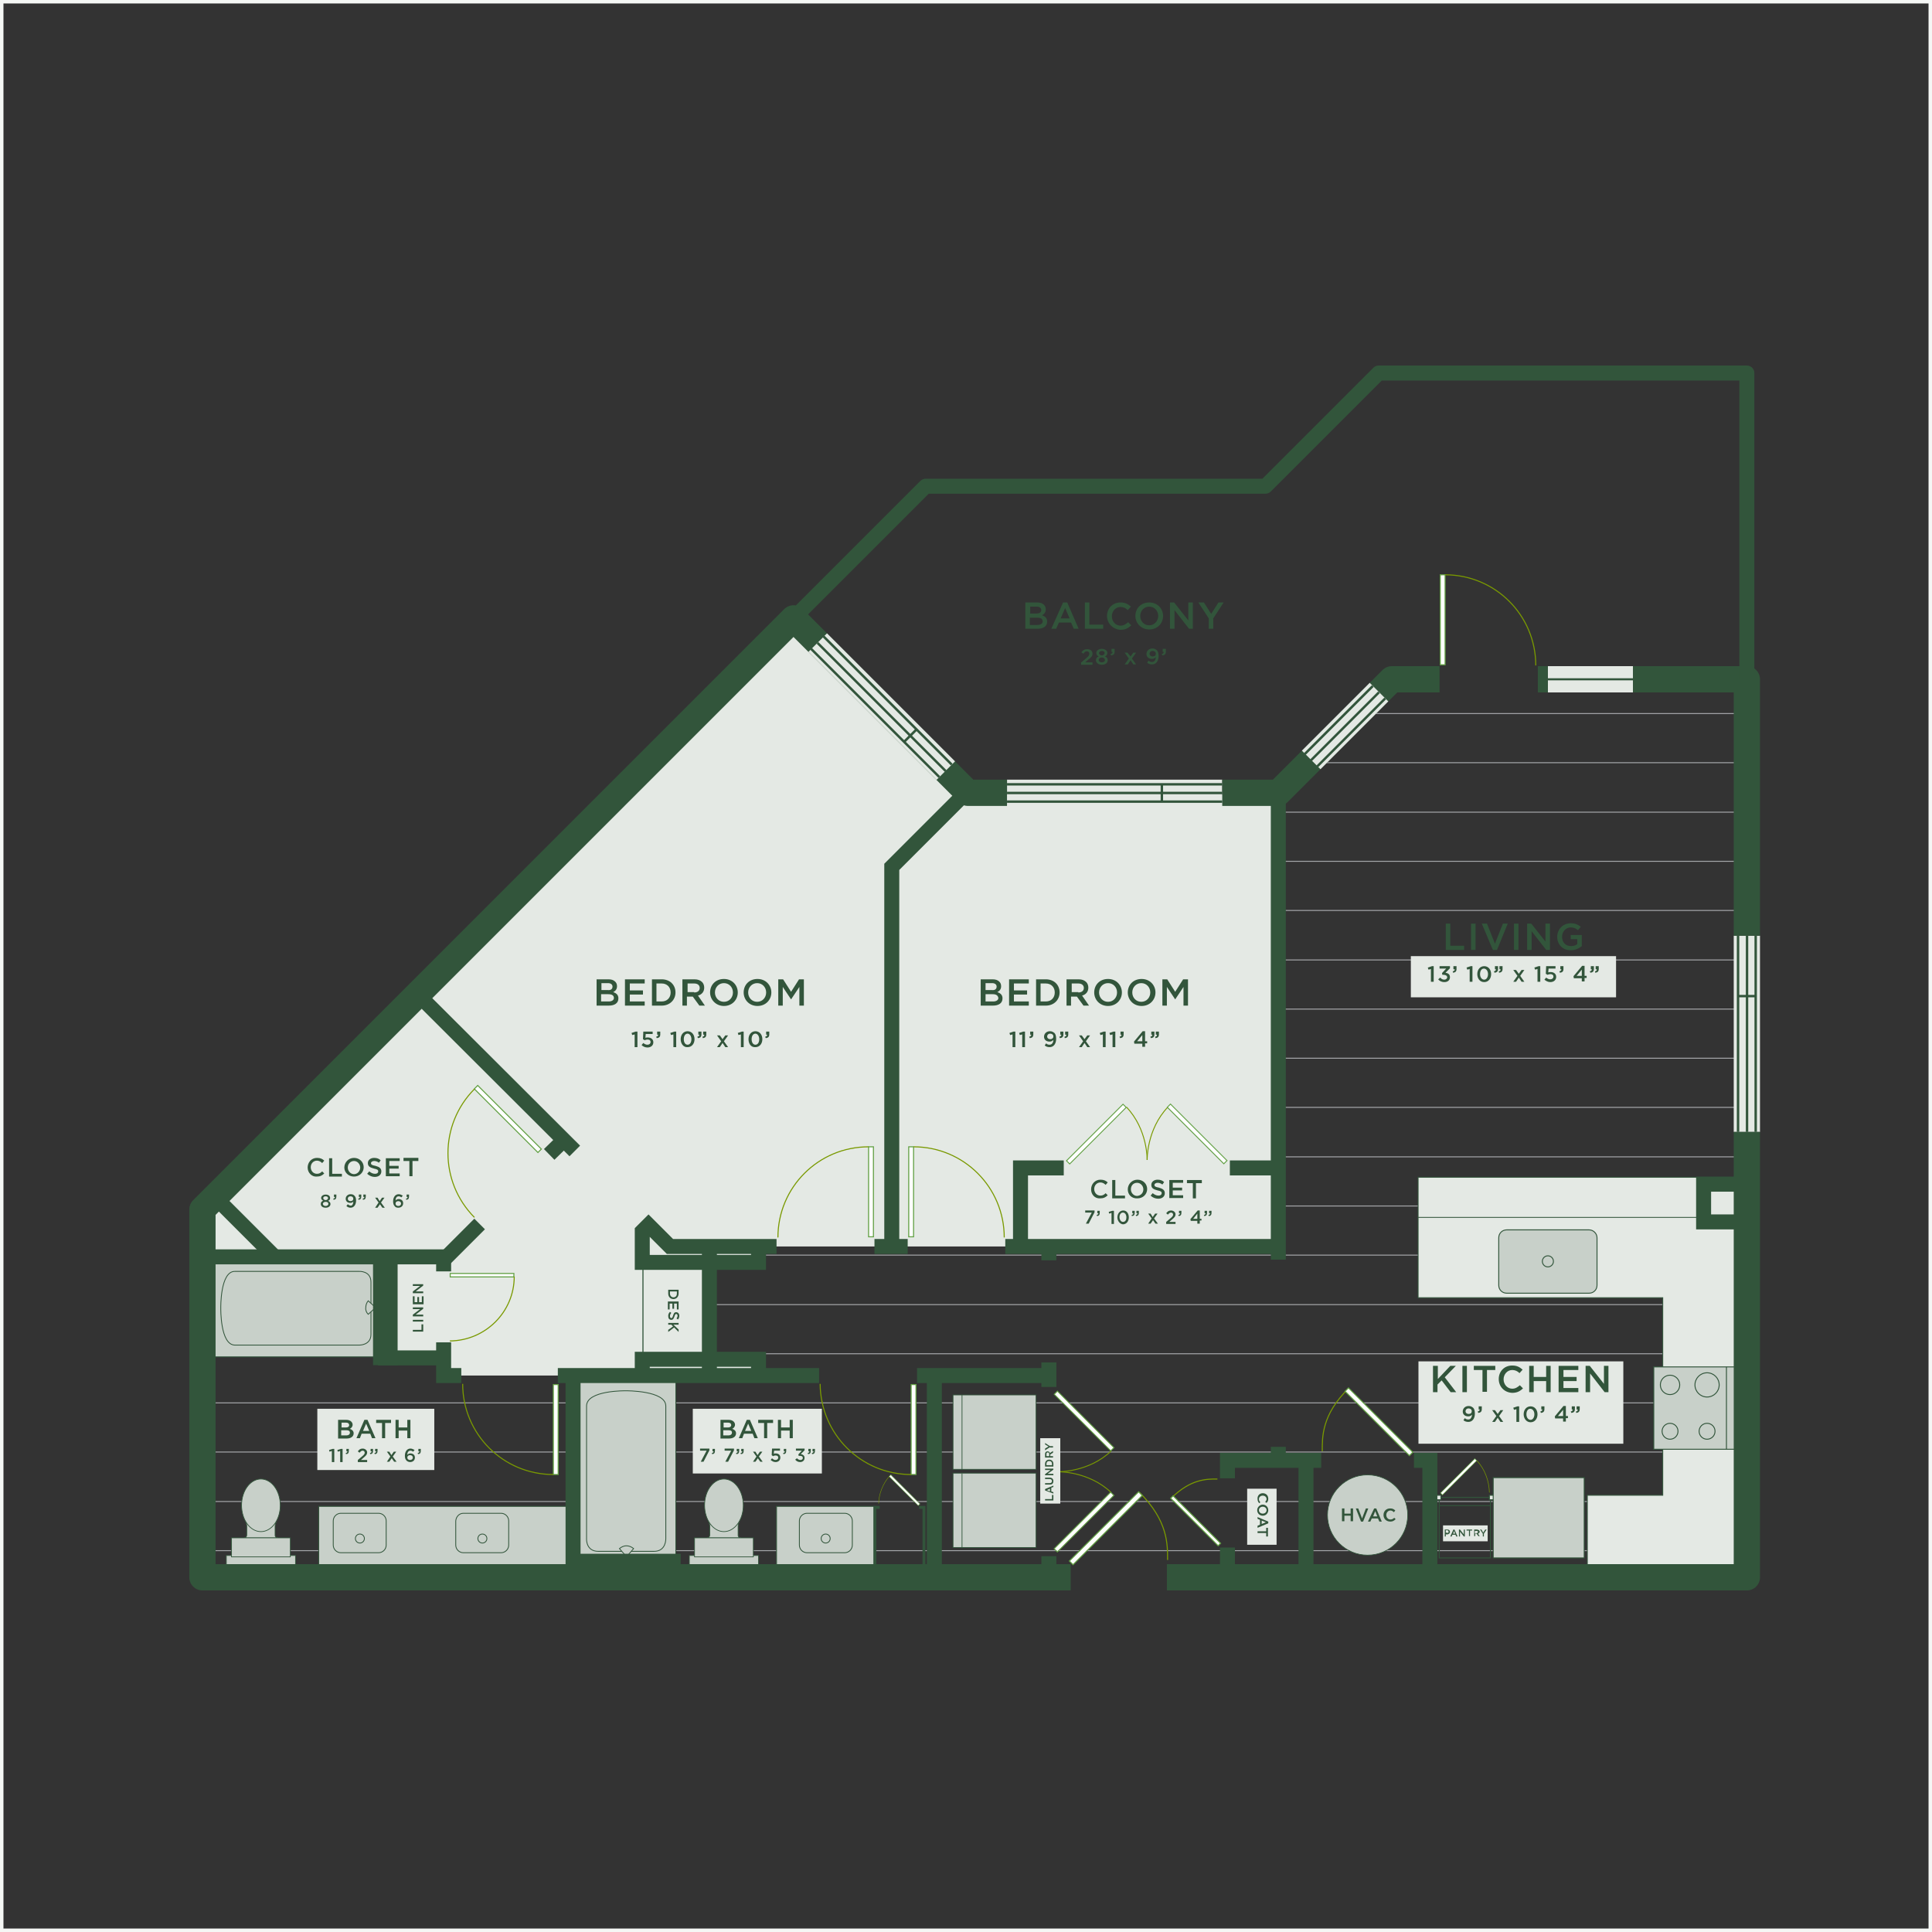 <?xml version="1.0" encoding="utf-8"?>
<!-- Generator: Adobe Illustrator 21.1.0, SVG Export Plug-In . SVG Version: 6.00 Build 0)  -->
<svg version="1.1" id="Layer_1" xmlns="http://www.w3.org/2000/svg" xmlns:xlink="http://www.w3.org/1999/xlink" x="0px" y="0px"
	 viewBox="0 0 558.3 558.3" style="enable-background:new 0 0 558.3 558.3;" xml:space="preserve">
<rect x="0" y="0" width="558.3" height="558.3" fill="#333333" stroke="none"/>
<style type="text/css">
	.fp-brushy-st0{fill:none;stroke:#A6A8AB;stroke-width:0.27;stroke-miterlimit:10;}
	.fp-brushy-st1{fill:#E4E9E4;}
	.fp-brushy-st2{fill:#E4E9E4;stroke:#32553B;stroke-width:0.27;stroke-miterlimit:10;}
	.fp-brushy-st3{fill:none;stroke:#32553B;stroke-width:0.27;stroke-miterlimit:10;}
	.fp-brushy-st4{fill:none;stroke:#799900;stroke-width:0.16;stroke-miterlimit:10;}
	.fp-brushy-st5{fill:#FFFFFF;stroke:#62A044;stroke-width:0.16;stroke-miterlimit:10;}
	.fp-brushy-st6{enable-background:new    ;}
	.fp-brushy-st7{fill:#32553B;}
	.fp-brushy-st8{fill:none;stroke:#E4E9E4;stroke-width:7.59;stroke-linejoin:round;}
	.fp-brushy-st9{fill:#C8D0C9;stroke:#32553B;stroke-width:0.24;stroke-miterlimit:10;}
	.fp-brushy-st10{fill:#C8D0C9;stroke:#32553B;stroke-width:0.21;stroke-miterlimit:10;}
	.fp-brushy-st11{fill:#E4E9E4;stroke:#32553B;stroke-width:0.24;stroke-miterlimit:10;}
	.fp-brushy-st12{fill:#C8D0C9;stroke:#32553B;stroke-width:0.27;stroke-miterlimit:10;}
	.fp-brushy-st13{fill:#E4E9E4;stroke:#32553B;stroke-width:0.31;stroke-miterlimit:10;}
	.fp-brushy-st14{fill:none;stroke:#32553B;stroke-width:7.59;stroke-linejoin:round;}
	.fp-brushy-st15{fill:none;stroke:#32553B;stroke-width:4.33;stroke-linejoin:round;}
	.fp-brushy-st16{fill:none;stroke:#32553B;stroke-width:4.33;stroke-miterlimit:10;}
	.fp-brushy-st17{fill:none;stroke:#32553B;stroke-width:0.24;stroke-miterlimit:10;}
	.fp-brushy-st18{fill:none;stroke:#799900;stroke-width:0.3;stroke-miterlimit:10;}
	.fp-brushy-st19{fill:#FFFFFF;stroke:#62A044;stroke-width:0.3;stroke-miterlimit:10;}
	.fp-brushy-st20{fill:none;stroke:#799900;stroke-width:0.27;stroke-miterlimit:10;}
	.fp-brushy-st21{fill:#FFFFFF;stroke:#62A044;stroke-width:0.27;stroke-miterlimit:10;}
	.fp-brushy-st22{fill:none;stroke:#32553B;stroke-width:0.84;stroke-miterlimit:10;}
	.fp-brushy-st23{fill:#FFFFFF;stroke:#62A044;stroke-width:0.13;stroke-miterlimit:10;}
	.fp-brushy-st24{fill:none;stroke:#799900;stroke-width:0.13;stroke-miterlimit:10;}
	.fp-brushy-st25{fill:none;stroke:#32553B;stroke-width:0.21;stroke-miterlimit:10;}
	.fp-brushy-st26{fill:#C8D0C9;stroke:#32553B;stroke-width:0.2;stroke-miterlimit:10;}
	.fp-brushy-st27{fill:none;stroke:#F5F7F5;stroke-miterlimit:10;}
</style>
<title>fp_brushy</title>
<g id="Layer_2">
	<g id="DESIGN">
		<line class="fp-brushy-st0" x1="158.9" y1="248.9" x2="505.4" y2="248.9"/>
		<line class="fp-brushy-st0" x1="143.9" y1="263.1" x2="505.4" y2="263.1"/>
		<line class="fp-brushy-st0" x1="130.6" y1="277.4" x2="505.4" y2="277.4"/>
		<line class="fp-brushy-st0" x1="115.5" y1="291.6" x2="505.4" y2="291.6"/>
		<line class="fp-brushy-st0" x1="101.2" y1="305.8" x2="505.4" y2="305.8"/>
		<line class="fp-brushy-st0" x1="87" y1="320" x2="505.4" y2="320"/>
		<line class="fp-brushy-st0" x1="72.8" y1="334.3" x2="505.4" y2="334.3"/>
		<line class="fp-brushy-st0" x1="58" y1="348.5" x2="505.4" y2="348.5"/>
		<line class="fp-brushy-st0" x1="58" y1="362.7" x2="505.4" y2="362.7"/>
		<line class="fp-brushy-st0" x1="58" y1="377" x2="505.4" y2="377"/>
		<line class="fp-brushy-st0" x1="58" y1="391.2" x2="505.4" y2="391.2"/>
		<line class="fp-brushy-st0" x1="58" y1="405.4" x2="505.4" y2="405.4"/>
		<polygon class="fp-brushy-st1" points="279.2,229.6 279.7,229.1 228.6,178.4 58,349 58.2,363.2 111.4,363.2 111.4,392.4 128.2,392.4 
			128.2,397.5 204.8,397.5 204.8,397.4 219.2,397.4 219.2,392.8 204.8,392.8 204.8,364.9 219.2,364.8 219.2,360.2 369.4,360.2 
			369.4,229.6 		"/>
		<line class="fp-brushy-st0" x1="393.3" y1="206.2" x2="505.4" y2="206.2"/>
		<line class="fp-brushy-st0" x1="378" y1="220.4" x2="505.4" y2="220.4"/>
		<line class="fp-brushy-st0" x1="369.4" y1="234.7" x2="505.4" y2="234.7"/>
		<line class="fp-brushy-st0" x1="58.5" y1="419.6" x2="505.4" y2="419.6"/>
		<line class="fp-brushy-st0" x1="58.5" y1="433.9" x2="505.4" y2="433.9"/>
		<line class="fp-brushy-st0" x1="58.5" y1="448.1" x2="505.4" y2="448.1"/>
		<rect x="414.1" y="432.1" class="fp-brushy-st2" width="2.3" height="1.3"/>
		<rect x="430.4" y="432.1" class="fp-brushy-st2" width="3.7" height="1.3"/>
		<line class="fp-brushy-st3" x1="430.8" y1="435.1" x2="415.9" y2="435.1"/>
		<line class="fp-brushy-st3" x1="430.4" y1="432.7" x2="416.4" y2="432.7"/>
		<polyline class="fp-brushy-st3" points="430.7,433.4 430.7,450.2 415.9,450.2 415.9,433.4 		"/>
		<path class="fp-brushy-st4" d="M430.4,431.3c-0.1-3.4-1.3-6.7-3.6-9.2"/>
		
			<rect x="414.6" y="426.4" transform="matrix(0.707 -0.707 0.707 0.707 -178.311 423.078)" class="fp-brushy-st5" width="14" height="0.8"/>
		<rect x="417" y="440.8" class="fp-brushy-st1" width="12.9" height="4.6"/>
		<g class="fp-brushy-st6">
			<path class="fp-brushy-st7" d="M417.5,442h0.8c0.5,0,0.7,0.3,0.7,0.7v0c0,0.4-0.4,0.7-0.8,0.7h-0.4v0.6h-0.3V442z M418.2,443
				c0.3,0,0.4-0.1,0.4-0.4v0c0-0.2-0.2-0.4-0.4-0.4h-0.4v0.7H418.2z"/>
		</g>
		<g class="fp-brushy-st6">
			<path class="fp-brushy-st7" d="M420,442h0.3l0.9,2h-0.4l-0.2-0.5h-0.9l-0.2,0.5h-0.4L420,442z M420.5,443.2l-0.3-0.8l-0.3,0.8H420.5z"/>
			<path class="fp-brushy-st7" d="M421.6,442h0.3l1.1,1.4V442h0.3v2H423l-1.1-1.4v1.4h-0.3V442z"/>
			<path class="fp-brushy-st7" d="M424.4,442.3h-0.6V442h1.6v0.3h-0.6v1.6h-0.3V442.3z"/>
		</g>
		<g class="fp-brushy-st6">
			<path class="fp-brushy-st7" d="M425.9,442h0.9c0.2,0,0.4,0.1,0.6,0.2c0.1,0.1,0.2,0.3,0.2,0.4v0c0,0.3-0.2,0.5-0.5,0.6l0.5,0.7h-0.4
				l-0.5-0.7h-0.4v0.7h-0.3V442z M426.7,443c0.2,0,0.4-0.1,0.4-0.3v0c0-0.2-0.2-0.3-0.4-0.3h-0.5v0.7H426.7z"/>
		</g>
		<g class="fp-brushy-st6">
			<path class="fp-brushy-st7" d="M428.5,443.2l-0.8-1.2h0.4l0.5,0.9l0.6-0.9h0.4l-0.8,1.2v0.8h-0.3V443.2z"/>
		</g>
		<line class="fp-brushy-st8" x1="504.8" y1="327.1" x2="504.8" y2="270.4"/>
		<rect x="504.5" y="270.4" class="fp-brushy-st7" width="0.7" height="56.7"/>
		<rect x="501.9" y="270.4" class="fp-brushy-st7" width="0.7" height="56.7"/>
		<rect x="507" y="270.4" class="fp-brushy-st7" width="0.7" height="56.7"/>
		<rect x="502.3" y="287.5" class="fp-brushy-st7" width="5.1" height="0.7"/>
		<line class="fp-brushy-st8" x1="291" y1="229.1" x2="353.2" y2="229.1"/>
		<rect x="291" y="228.8" class="fp-brushy-st7" width="62.2" height="0.7"/>
		<rect x="291" y="226.3" class="fp-brushy-st7" width="62.2" height="0.7"/>
		<rect x="291" y="231.3" class="fp-brushy-st7" width="62.2" height="0.7"/>
		<rect x="335.4" y="226.6" class="fp-brushy-st7" width="0.7" height="5.1"/>
		<line class="fp-brushy-st8" x1="471.9" y1="196.3" x2="447.3" y2="196.3"/>
		<rect x="447.3" y="196" class="fp-brushy-st7" width="24.6" height="0.6"/>
		<rect x="60.4" y="364.6" class="fp-brushy-st9" width="48.8" height="27.5"/>
		<path class="fp-brushy-st9" d="M63.8,378c0,0-0.2,10.7,4.1,10.7h35.9c0,0,3.4,0.1,3.4-3.1V378l0,0v-7.5c0-3.3-3.4-3.1-3.4-3.1H67.9
			C63.6,367.3,63.8,378,63.8,378L63.8,378z"/>
		<path class="fp-brushy-st9" d="M105.7,377.9c0-0.7,0.2-1.4,0.7-2l2.1,1.9v0.1l-2.1,1.9C105.9,379.3,105.6,378.6,105.7,377.9"/>
		<rect x="107.8" y="363.1" class="fp-brushy-st7" width="7.1" height="31.4"/>
		<rect x="92.1" y="435.3" class="fp-brushy-st9" width="73.5" height="21"/>
		<rect x="224.4" y="435.3" class="fp-brushy-st9" width="28.6" height="21"/>
		<polyline class="fp-brushy-st10" points="199.2,453.7 199.2,449.5 219.2,449.5 219.2,453.7 		"/>
		<path class="fp-brushy-st10" d="M204.8,439.8c0.2,0.4,0.3,0.8,0.3,1.3v2.5c0,0.4-0.3,0.8-0.7,0.8c0,0-0.1,0-0.1,0h9.8
			c-0.4,0-0.8-0.3-0.8-0.7c0,0,0-0.1,0-0.1v-2.5c0-0.4,0.1-0.9,0.3-1.3"/>
		<ellipse class="fp-brushy-st10" cx="209.2" cy="435" rx="5.6" ry="7.6"/>
		<rect x="200.7" y="444.4" class="fp-brushy-st10" width="17" height="5.5"/>
		<polyline class="fp-brushy-st10" points="65.4,453.7 65.4,449.5 85.4,449.5 85.4,453.7 		"/>
		<path class="fp-brushy-st10" d="M71,439.8c0.2,0.4,0.3,0.8,0.3,1.3v2.5c0,0.4-0.3,0.8-0.7,0.8c0,0-0.1,0-0.1,0h9.8c-0.4,0-0.8-0.3-0.8-0.7
			c0,0,0-0.1,0-0.1v-2.5c0-0.4,0.1-0.9,0.3-1.3"/>
		<ellipse class="fp-brushy-st10" cx="75.4" cy="435" rx="5.6" ry="7.6"/>
		<rect x="66.9" y="444.4" class="fp-brushy-st10" width="17" height="5.5"/>
		<rect x="165.9" y="398.4" class="fp-brushy-st9" width="29.4" height="52.1"/>
		<path class="fp-brushy-st9" d="M180.9,401.9c0,0-11.4-0.2-11.4,4.4v38.4c0,0-0.2,3.6,3.4,3.6H189c3.5,0,3.4-3.6,3.4-3.6v-38.4
			C192.4,401.8,180.9,401.9,180.9,401.9L180.9,401.9z"/>
		<path class="fp-brushy-st9" d="M181,446.7c0.8,0,1.5,0.3,2.1,0.8l-2,2.3H181l-2-2.3C179.6,447,180.3,446.7,181,446.7"/>
		<rect x="163.9" y="449" class="fp-brushy-st7" width="32.8" height="7.6"/>
		<polygon class="fp-brushy-st11" points="504.8,340.2 409.8,340.2 409.8,375 480.5,375 480.5,432.1 458.7,432.1 458.7,456.5 504.8,456.5 		
			"/>
		<polygon class="fp-brushy-st12" points="478.6,418.8 477.9,418.8 477.9,395 502.6,395 502.6,418.8 		"/>
		<circle class="fp-brushy-st12" cx="493.3" cy="400.2" r="3.5"/>
		<circle class="fp-brushy-st12" cx="482.6" cy="400.2" r="2.8"/>
		<circle class="fp-brushy-st12" cx="482.6" cy="413.6" r="2.3"/>
		<circle class="fp-brushy-st12" cx="493.3" cy="413.6" r="2.3"/>
		<line class="fp-brushy-st3" x1="498.9" y1="395" x2="498.9" y2="418.8"/>
		<rect x="185.8" y="364.9" class="fp-brushy-st13" width="19" height="28"/>
		<polyline class="fp-brushy-st14" points="504.8,327.1 504.8,455.8 337.2,455.8 		"/>
		<polyline class="fp-brushy-st14" points="471.9,196.3 504.8,196.3 504.8,270.4 		"/>
		<line class="fp-brushy-st14" x1="444.4" y1="196.3" x2="447.3" y2="196.3"/>
		<polyline class="fp-brushy-st14" points="353.2,229.1 369.4,229.1 402.2,196.3 416,196.3 		"/>
		<polyline class="fp-brushy-st14" points="309.4,455.8 58.5,455.8 58.5,349.5 229.3,178.7 279.7,229.1 291,229.1 		"/>
		<polyline class="fp-brushy-st15" points="504.8,196.3 504.8,107.8 398.4,107.8 365.7,140.5 267.5,140.5 229.3,178.7 		"/>
		<polyline class="fp-brushy-st16" points="257.7,359.9 257.7,250.5 279.4,228.8 		"/>
		<line class="fp-brushy-st16" x1="252.7" y1="360.2" x2="262.3" y2="360.2"/>
		<line class="fp-brushy-st16" x1="369.4" y1="360.2" x2="290.5" y2="360.2"/>
		<line class="fp-brushy-st16" x1="369.4" y1="229.1" x2="369.4" y2="364"/>
		<line class="fp-brushy-st16" x1="369.4" y1="418.1" x2="369.4" y2="422"/>
		<polyline class="fp-brushy-st16" points="381.8,422 354.7,422 354.7,427.2 		"/>
		<line class="fp-brushy-st16" x1="354.7" y1="447.2" x2="354.7" y2="455.8"/>
		<line class="fp-brushy-st16" x1="377.4" y1="422" x2="377.4" y2="455.7"/>
		<polyline class="fp-brushy-st16" points="408.6,422 413.2,422 413.2,455.8 		"/>
		<polyline class="fp-brushy-st16" points="503.3,353.1 492.3,353.1 492.3,342.2 503.3,342.2 		"/>
		<polyline class="fp-brushy-st16" points="294.9,360.4 294.9,337.5 307.4,337.5 		"/>
		<line class="fp-brushy-st16" x1="355.4" y1="337.5" x2="369.4" y2="337.5"/>
		<line class="fp-brushy-st16" x1="205" y1="360" x2="205" y2="397.3"/>
		<polyline class="fp-brushy-st16" points="219.2,360.2 219.2,364.8 185.6,364.8 185.6,355.8 187.4,354 193.6,360.2 224.4,360.2 		"/>
		<polyline class="fp-brushy-st16" points="185.6,397.5 185.6,392.8 219.2,392.8 219.2,397.5 		"/>
		<line class="fp-brushy-st16" x1="166.1" y1="332.6" x2="120.7" y2="287.3"/>
		<line class="fp-brushy-st16" x1="161.2" y1="397.5" x2="236.7" y2="397.5"/>
		<line class="fp-brushy-st16" x1="158.7" y1="333.6" x2="162.9" y2="329.5"/>
		<line class="fp-brushy-st16" x1="138.6" y1="353.7" x2="127.9" y2="364.4"/>
		<polyline class="fp-brushy-st16" points="58.5,363.2 128.2,363.2 128.2,367.4 		"/>
		<polyline class="fp-brushy-st16" points="133.3,397.5 128.2,397.5 128.2,387.9 		"/>
		<polyline class="fp-brushy-st16" points="128.3,392.4 111.4,392.4 111.4,363.2 		"/>
		<line class="fp-brushy-st16" x1="165.6" y1="397.5" x2="165.6" y2="455.8"/>
		<line class="fp-brushy-st16" x1="265" y1="397.5" x2="302.9" y2="397.5"/>
		<line class="fp-brushy-st16" x1="270" y1="455.7" x2="270" y2="397.4"/>
		<line class="fp-brushy-st16" x1="303.1" y1="393.7" x2="303.1" y2="400.8"/>
		<line class="fp-brushy-st16" x1="303.1" y1="449.7" x2="303.1" y2="456.9"/>
		<line class="fp-brushy-st16" x1="303.1" y1="360.2" x2="303.1" y2="364.2"/>
		<line class="fp-brushy-st16" x1="79.2" y1="363" x2="61.8" y2="345.6"/>
		<rect x="431.5" y="427" class="fp-brushy-st12" width="26.3" height="23.2"/>
		<line class="fp-brushy-st17" x1="409.8" y1="351.8" x2="492.3" y2="351.8"/>
		<path class="fp-brushy-st12" d="M461.5,357.7v13.7c0,1.3-1,2.3-2.3,2.3h-23.8c-1.3,0-2.3-1-2.3-2.3v-13.7c0-1.3,1-2.3,2.3-2.3h23.8
			C460.4,355.4,461.5,356.4,461.5,357.7z"/>
		<circle class="fp-brushy-st12" cx="447.3" cy="364.5" r="1.6"/>
		<path class="fp-brushy-st9" d="M98.5,437.3h10.9c1.2,0,2.2,1,2.2,2.2v7c0,1.2-1,2.2-2.2,2.2H98.5c-1.2,0-2.2-1-2.2-2.2v-7
			C96.3,438.3,97.3,437.3,98.5,437.3z"/>
		<circle class="fp-brushy-st9" cx="104" cy="444.6" r="1.3"/>
		<path class="fp-brushy-st9" d="M133.9,437.3h10.9c1.2,0,2.2,1,2.2,2.2v7c0,1.2-1,2.2-2.2,2.2h-10.9c-1.2,0-2.2-1-2.2-2.2v-7
			C131.8,438.3,132.7,437.3,133.9,437.3z"/>
		<circle class="fp-brushy-st9" cx="139.4" cy="444.6" r="1.3"/>
		<path class="fp-brushy-st9" d="M233.2,437.3h10.9c1.2,0,2.2,1,2.2,2.2v7c0,1.2-1,2.2-2.2,2.2h-10.9c-1.2,0-2.2-1-2.2-2.2v-7
			C231,438.3,232,437.3,233.2,437.3z"/>
		<circle class="fp-brushy-st9" cx="238.6" cy="444.6" r="1.3"/>
		<line class="fp-brushy-st8" x1="378.9" y1="219.6" x2="398.5" y2="200"/>
		
			<rect x="374.8" y="209.5" transform="matrix(0.707 -0.707 0.707 0.707 -34.516 336.335)" class="fp-brushy-st7" width="27.8" height="0.7"/>
		
			<rect x="373" y="207.7" transform="matrix(0.707 -0.707 0.707 0.707 -33.763 334.532)" class="fp-brushy-st7" width="27.8" height="0.7"/>
		
			<rect x="376.6" y="211.3" transform="matrix(0.707 -0.707 0.707 0.707 -35.25 338.103)" class="fp-brushy-st7" width="27.8" height="0.7"/>
		<line class="fp-brushy-st8" x1="236.3" y1="185.7" x2="273.3" y2="222.7"/>
		
			<rect x="254.4" y="178.1" transform="matrix(0.707 -0.707 0.707 0.707 -69.794 239.959)" class="fp-brushy-st7" width="0.7" height="52.4"/>
		
			<rect x="256.2" y="176.2" transform="matrix(0.707 -0.707 0.707 0.707 -67.977 240.712)" class="fp-brushy-st7" width="0.7" height="52.4"/>
		
			<rect x="252.6" y="179.8" transform="matrix(0.707 -0.707 0.707 0.707 -71.556 239.225)" class="fp-brushy-st7" width="0.7" height="52.4"/>
		
			<rect x="260.6" y="212.2" transform="matrix(0.707 -0.707 0.707 0.707 -73.24 248.334)" class="fp-brushy-st7" width="5.1" height="0.7"/>
		<path class="fp-brushy-st18" d="M337.4,450.8c0-4.4,0.2-11.3-8.2-19.6"/>
		
			<rect x="305.5" y="440.9" transform="matrix(0.707 -0.707 0.707 0.707 -218.684 355.37)" class="fp-brushy-st19" width="28.3" height="1.5"/>
		<path class="fp-brushy-st18" d="M382.1,419.4c0-4.1-0.2-10.5,7.6-18.2"/>
		
			<rect x="397.9" y="397.7" transform="matrix(0.707 -0.707 0.707 0.707 -173.804 402.194)" class="fp-brushy-st19" width="1.4" height="26.3"/>
		<path class="fp-brushy-st20" d="M305.8,425.3c0,0,8.8,0.2,15.3-6"/>
		
			<rect x="312.7" y="399.1" transform="matrix(0.707 -0.707 0.707 0.707 -198.6 341.832)" class="fp-brushy-st21" width="1.3" height="23.1"/>
		<path class="fp-brushy-st20" d="M305.8,425.3c0,0,8.8-0.2,15.3,6"/>
		
			<rect x="301.8" y="439.2" transform="matrix(0.707 -0.707 0.707 0.707 -219.259 350.394)" class="fp-brushy-st21" width="23.1" height="1.3"/>
		<path class="fp-brushy-st18" d="M351.8,427.4c-3,0-7.7-0.1-13.4,5.6"/>
		
			<rect x="345.1" y="429.8" transform="matrix(0.707 -0.707 0.707 0.707 -209.562 373.087)" class="fp-brushy-st19" width="1" height="19.4"/>
		
			<rect x="146.1" y="310.4" transform="matrix(0.707 -0.707 0.707 0.707 -185.68 198.499)" class="fp-brushy-st19" width="1.4" height="26"/>
		<path class="fp-brushy-st18" d="M137.1,314.7c-10.2,10.3-10.2,26.8,0,37.1"/>
		<rect x="159.9" y="400.1" class="fp-brushy-st19" width="1.4" height="26"/>
		<path class="fp-brushy-st18" d="M159.9,426.1c-14.5,0-26.2-11.7-26.2-26.2"/>
		<rect x="263.3" y="400.1" class="fp-brushy-st19" width="1.4" height="26"/>
		<path class="fp-brushy-st18" d="M263.3,426.1c-14.5,0-26.2-11.7-26.3-26.2"/>
		<rect x="130.1" y="368" class="fp-brushy-st19" width="18.4" height="1"/>
		<path class="fp-brushy-st18" d="M148.6,368.9c0,10.2-8.3,18.5-18.6,18.6"/>
		<rect x="262.6" y="331.4" class="fp-brushy-st19" width="1.4" height="26"/>
		<path class="fp-brushy-st18" d="M264,331.4c14.5,0,26.2,11.7,26.2,26.2"/>
		<rect x="416.2" y="166.1" class="fp-brushy-st19" width="1.4" height="26"/>
		<path class="fp-brushy-st18" d="M417.6,166.1c14.5,0,26.2,11.7,26.2,26.2"/>
		<rect x="251" y="331.4" class="fp-brushy-st19" width="1.4" height="26"/>
		<path class="fp-brushy-st18" d="M251,331.4c-14.5,0-26.2,11.7-26.2,26.2"/>
		<path class="fp-brushy-st20" d="M331.5,335.2c0,0,0.2-8.8-6-15.3"/>
		
			<rect x="305.3" y="327.1" transform="matrix(0.707 -0.707 0.707 0.707 -138.917 320.015)" class="fp-brushy-st21" width="23.1" height="1.3"/>
		<path class="fp-brushy-st20" d="M331.5,335.2c0,0-0.2-8.8,6-15.3"/>
		
			<rect x="345.4" y="316.1" transform="matrix(0.707 -0.707 0.707 0.707 -130.357 340.684)" class="fp-brushy-st21" width="1.3" height="23.1"/>
		<polyline class="fp-brushy-st22" points="252.8,454.1 252.8,435.6 254.2,435.6 		"/>
		<polyline class="fp-brushy-st22" points="267,454.1 267,435.6 265.6,435.6 		"/>
		
			<rect x="261.1" y="424.7" transform="matrix(0.707 -0.707 0.707 0.707 -227.933 311.004)" class="fp-brushy-st23" width="0.7" height="11.9"/>
		<path class="fp-brushy-st24" d="M253.9,434.5c0.1-2.9,1.2-5.7,3.1-7.9"/>
		<rect x="275.4" y="425.7" class="fp-brushy-st10" width="24" height="21.5"/>
		<line class="fp-brushy-st25" x1="278" y1="447.4" x2="278" y2="425.8"/>
		<rect x="275.4" y="403.1" class="fp-brushy-st10" width="24" height="21.5"/>
		<line class="fp-brushy-st25" x1="278" y1="424.7" x2="278" y2="403.1"/>
		<rect x="407.7" y="276.3" class="fp-brushy-st1" width="59.3" height="11.9"/>
		<rect x="409.9" y="393.4" class="fp-brushy-st1" width="59.2" height="23.8"/>
		<rect x="91.7" y="407.1" class="fp-brushy-st1" width="33.8" height="17.7"/>
		<rect x="200.2" y="407.1" class="fp-brushy-st1" width="37.3" height="18.7"/>
		<rect x="360.4" y="430.2" class="fp-brushy-st1" width="8.5" height="16.2"/>
		<rect x="300.6" y="415.6" class="fp-brushy-st1" width="5.8" height="18.9"/>
		<g class="fp-brushy-st6">
			<path class="fp-brushy-st7" d="M364.9,431.5L364.9,431.5c0.9,0,1.6,0.6,1.6,1.6c0,0.6-0.2,0.9-0.5,1.2l-0.4-0.3c0.2-0.2,0.4-0.5,0.4-0.8
				c0-0.6-0.5-1-1.1-1h0c-0.6,0-1.1,0.4-1.1,1c0,0.4,0.1,0.6,0.4,0.9l-0.3,0.3c-0.3-0.3-0.5-0.7-0.5-1.2
				C363.3,432.2,364,431.5,364.9,431.5z"/>
		</g>
		<g class="fp-brushy-st6">
			<path class="fp-brushy-st7" d="M364.9,434.8L364.9,434.8c0.9,0,1.6,0.7,1.6,1.6s-0.7,1.6-1.6,1.6h0c-0.9,0-1.6-0.7-1.6-1.6
				S364.1,434.8,364.9,434.8z M364.9,437.4L364.9,437.4c0.6,0,1.1-0.4,1.1-1s-0.5-1-1.1-1h0c-0.6,0-1.1,0.4-1.1,1
				S364.3,437.4,364.9,437.4z"/>
		</g>
		<g class="fp-brushy-st6">
			<path class="fp-brushy-st7" d="M366.5,439.7v0.5l-3.1,1.3v-0.6l0.7-0.3v-1.4l-0.7-0.3v-0.5L366.5,439.7z M364.6,440.4l1.2-0.5l-1.2-0.5
				V440.4z"/>
		</g>
		<g class="fp-brushy-st6">
			<path class="fp-brushy-st7" d="M365.9,442.5v-1h0.5v2.5h-0.5v-1h-2.5v-0.5H365.9z"/>
		</g>
		<g class="fp-brushy-st6">
			<path class="fp-brushy-st7" d="M119.3,384.8v-0.5h2.5v-1.6h0.5v2.1H119.3z"/>
			<path class="fp-brushy-st7" d="M119.3,381.9v-0.5h3v0.5H119.3z"/>
			<path class="fp-brushy-st7" d="M119.3,380.4v-0.5l2.1-1.6h-2.1v-0.5h3v0.4l-2.2,1.7h2.2v0.5H119.3z"/>
			<path class="fp-brushy-st7" d="M119.3,376.8v-2.2h0.5v1.7h0.8v-1.5h0.5v1.5h0.8v-1.7h0.5v2.3H119.3z"/>
			<path class="fp-brushy-st7" d="M119.3,373.7v-0.5l2.1-1.6h-2.1v-0.5h3v0.4l-2.2,1.7h2.2v0.5H119.3z"/>
		</g>
		<g class="fp-brushy-st6">
			<path class="fp-brushy-st7" d="M283.4,283h3.4c0.9,0,1.5,0.2,2,0.7c0.3,0.3,0.5,0.7,0.5,1.3v0c0,0.9-0.5,1.4-1.1,1.7
				c0.9,0.3,1.5,0.8,1.5,1.8v0c0,1.4-1.1,2.1-2.8,2.1h-3.5V283z M288,285.1c0-0.6-0.5-1-1.3-1h-1.9v2h1.8
				C287.4,286.2,288,285.9,288,285.1L288,285.1z M286.9,287.3h-2.1v2.1h2.2c0.9,0,1.5-0.4,1.5-1v0
				C288.4,287.7,287.9,287.3,286.9,287.3z"/>
			<path class="fp-brushy-st7" d="M291.7,283h5.6v1.2H293v2h3.8v1.2H293v2h4.3v1.2h-5.7V283z"/>
			<path class="fp-brushy-st7" d="M299.4,283h2.8c2.4,0,4,1.6,4,3.8v0c0,2.1-1.6,3.8-4,3.8h-2.8V283z M300.7,284.2v5.2h1.5
				c1.6,0,2.6-1.1,2.6-2.6v0c0-1.5-1-2.6-2.6-2.6H300.7z"/>
			<path class="fp-brushy-st7" d="M308.3,283h3.4c1,0,1.7,0.3,2.2,0.8c0.4,0.4,0.6,1,0.6,1.6v0c0,1.2-0.7,2-1.8,2.3l2,2.9h-1.6l-1.9-2.6h-1.7
				v2.6h-1.3V283z M311.6,286.8c1,0,1.6-0.5,1.6-1.3v0c0-0.8-0.6-1.3-1.6-1.3h-1.9v2.5H311.6z"/>
			<path class="fp-brushy-st7" d="M316.2,286.8L316.2,286.8c0-2.2,1.6-3.9,4-3.9s4,1.8,4,3.9v0c0,2.1-1.6,3.9-4,3.9S316.2,288.9,316.2,286.8z
				 M322.8,286.8L322.8,286.8c0-1.5-1.1-2.7-2.6-2.7s-2.6,1.2-2.6,2.7v0c0,1.5,1.1,2.7,2.6,2.7S322.8,288.3,322.8,286.8z"/>
			<path class="fp-brushy-st7" d="M325.9,286.8L325.9,286.8c0-2.2,1.6-3.9,4-3.9s4,1.8,4,3.9v0c0,2.1-1.6,3.9-4,3.9S325.9,288.9,325.9,286.8z
				 M332.4,286.8L332.4,286.8c0-1.5-1.1-2.7-2.6-2.7s-2.6,1.2-2.6,2.7v0c0,1.5,1.1,2.7,2.6,2.7S332.4,288.3,332.4,286.8z"/>
			<path class="fp-brushy-st7" d="M335.9,283h1.4l2.3,3.6l2.3-3.6h1.4v7.6H342v-5.4l-2.4,3.6h0l-2.4-3.6v5.4h-1.3V283z"/>
		</g>
		<g class="fp-brushy-st6">
			<path class="fp-brushy-st7" d="M292.7,298.9l-0.8,0.2l-0.2-0.6l1.2-0.4h0.5v4.5h-0.8V298.9z"/>
			<path class="fp-brushy-st7" d="M295.5,298.9l-0.8,0.2l-0.2-0.6l1.2-0.4h0.5v4.5h-0.8V298.9z"/>
			<path class="fp-brushy-st7" d="M297.4,299.6c0.4-0.1,0.6-0.3,0.6-0.6h-0.3v-0.9h0.9v0.8c0,0.7-0.3,1-1,1.1L297.4,299.6z"/>
			<path class="fp-brushy-st7" d="M304.4,300.5c-0.3,0.3-0.6,0.5-1.1,0.5c-1,0-1.6-0.6-1.6-1.4v0c0-0.9,0.7-1.6,1.7-1.6c0.6,0,0.9,0.2,1.3,0.5
				c0.3,0.3,0.5,0.8,0.5,1.7v0c0,1.4-0.7,2.4-1.9,2.4c-0.6,0-1.1-0.2-1.4-0.5l0.4-0.6c0.3,0.3,0.6,0.4,1,0.4
				C304.1,301.9,304.4,301.1,304.4,300.5z M304.4,299.5L304.4,299.5c0-0.5-0.4-0.8-0.9-0.8c-0.6,0-0.9,0.4-0.9,0.8v0
				c0,0.5,0.4,0.8,0.9,0.8C304,300.3,304.4,300,304.4,299.5z"/>
			<path class="fp-brushy-st7" d="M306.1,299.6c0.4-0.1,0.6-0.3,0.6-0.6h-0.3v-0.9h0.9v0.8c0,0.7-0.3,1-1,1.1L306.1,299.6z M307.6,299.6
				c0.4-0.1,0.6-0.3,0.5-0.6h-0.3v-0.9h0.9v0.8c0,0.7-0.3,1-1,1.1L307.6,299.6z"/>
			<path class="fp-brushy-st7" d="M313.4,300.3l0.8-1.1h0.8l-1.2,1.7l1.2,1.7h-0.8l-0.8-1.2l-0.8,1.2h-0.8l1.2-1.7l-1.2-1.7h0.8L313.4,300.3z"
				/>
			<path class="fp-brushy-st7" d="M318.8,298.9l-0.8,0.2l-0.2-0.6l1.2-0.4h0.5v4.5h-0.8V298.9z"/>
			<path class="fp-brushy-st7" d="M321.6,298.9l-0.8,0.2l-0.2-0.6l1.2-0.4h0.5v4.5h-0.8V298.9z"/>
			<path class="fp-brushy-st7" d="M323.5,299.6c0.4-0.1,0.6-0.3,0.6-0.6h-0.3v-0.9h0.9v0.8c0,0.7-0.3,1-1,1.1L323.5,299.6z"/>
			<path class="fp-brushy-st7" d="M330.1,301.6h-2.3l-0.1-0.6l2.5-3h0.7v2.9h0.6v0.6h-0.6v1h-0.8V301.6z M330.1,300.9v-1.8l-1.5,1.8H330.1z"/>
			<path class="fp-brushy-st7" d="M332.4,299.6c0.4-0.1,0.6-0.3,0.6-0.6h-0.3v-0.9h0.9v0.8c0,0.7-0.3,1-1,1.1L332.4,299.6z M333.8,299.6
				c0.4-0.1,0.6-0.3,0.5-0.6h-0.3v-0.9h0.9v0.8c0,0.7-0.3,1-1,1.1L333.8,299.6z"/>
		</g>
		<g class="fp-brushy-st6">
			<path class="fp-brushy-st7" d="M172.4,283h3.4c0.9,0,1.5,0.2,2,0.7c0.3,0.3,0.5,0.7,0.5,1.3v0c0,0.9-0.5,1.4-1.1,1.7
				c0.9,0.3,1.5,0.8,1.5,1.8v0c0,1.4-1.1,2.1-2.8,2.1h-3.5V283z M177,285.1c0-0.6-0.5-1-1.3-1h-1.9v2h1.8
				C176.4,286.2,177,285.9,177,285.1L177,285.1z M175.8,287.3h-2.1v2.1h2.2c0.9,0,1.5-0.4,1.5-1v0
				C177.4,287.7,176.9,287.3,175.8,287.3z"/>
			<path class="fp-brushy-st7" d="M180.7,283h5.6v1.2H182v2h3.8v1.2H182v2h4.3v1.2h-5.7V283z"/>
			<path class="fp-brushy-st7" d="M188.4,283h2.8c2.4,0,4,1.6,4,3.8v0c0,2.1-1.6,3.8-4,3.8h-2.8V283z M189.7,284.2v5.2h1.5
				c1.6,0,2.6-1.1,2.6-2.6v0c0-1.5-1-2.6-2.6-2.6H189.7z"/>
			<path class="fp-brushy-st7" d="M197.3,283h3.4c1,0,1.7,0.3,2.2,0.8c0.4,0.4,0.6,1,0.6,1.6v0c0,1.2-0.7,2-1.8,2.3l2,2.9h-1.6l-1.9-2.6h-1.7
				v2.6h-1.3V283z M200.6,286.8c1,0,1.6-0.5,1.6-1.3v0c0-0.8-0.6-1.3-1.6-1.3h-1.9v2.5H200.6z"/>
			<path class="fp-brushy-st7" d="M205.2,286.8L205.2,286.8c0-2.2,1.6-3.9,4-3.9s4,1.8,4,3.9v0c0,2.1-1.6,3.9-4,3.9
				C206.9,290.7,205.2,288.9,205.2,286.8z M211.8,286.8L211.8,286.8c0-1.5-1.1-2.7-2.6-2.7c-1.5,0-2.6,1.2-2.6,2.7v0
				c0,1.5,1.1,2.7,2.6,2.7S211.8,288.3,211.8,286.8z"/>
			<path class="fp-brushy-st7" d="M214.9,286.8L214.9,286.8c0-2.2,1.6-3.9,4-3.9s4,1.8,4,3.9v0c0,2.1-1.6,3.9-4,3.9
				C216.5,290.7,214.9,288.9,214.9,286.8z M221.4,286.8L221.4,286.8c0-1.5-1.1-2.7-2.6-2.7c-1.5,0-2.6,1.2-2.6,2.7v0
				c0,1.5,1.1,2.7,2.6,2.7S221.4,288.3,221.4,286.8z"/>
			<path class="fp-brushy-st7" d="M224.9,283h1.4l2.3,3.6l2.3-3.6h1.4v7.6H231v-5.4l-2.4,3.6h0l-2.4-3.6v5.4h-1.3V283z"/>
		</g>
		<g class="fp-brushy-st6">
			<path class="fp-brushy-st7" d="M183.5,298.9l-0.8,0.2l-0.2-0.6l1.2-0.4h0.5v4.5h-0.8V298.9z"/>
			<path class="fp-brushy-st7" d="M185.4,302l0.5-0.6c0.4,0.3,0.7,0.5,1.2,0.5c0.5,0,0.9-0.3,0.9-0.8v0c0-0.5-0.4-0.7-0.9-0.7
				c-0.3,0-0.6,0.1-0.8,0.2l-0.5-0.3l0.1-2.2h2.7v0.7h-2l-0.1,1.1c0.2-0.1,0.4-0.1,0.7-0.1c0.9,0,1.6,0.5,1.6,1.4v0
				c0,0.9-0.7,1.5-1.7,1.5C186.4,302.7,185.8,302.4,185.4,302z"/>
			<path class="fp-brushy-st7" d="M189.6,299.6c0.4-0.1,0.6-0.3,0.6-0.6h-0.3v-0.9h0.9v0.8c0,0.7-0.3,1-1,1.1L189.6,299.6z"/>
			<path class="fp-brushy-st7" d="M194.7,298.9l-0.8,0.2l-0.2-0.6l1.2-0.4h0.5v4.5h-0.8V298.9z"/>
			<path class="fp-brushy-st7" d="M196.7,300.3L196.7,300.3c0-1.3,0.8-2.3,2-2.3c1.2,0,2,1,2,2.3v0c0,1.3-0.8,2.3-2,2.3
				C197.5,302.7,196.7,301.6,196.7,300.3z M199.8,300.3L199.8,300.3c0-0.9-0.5-1.6-1.1-1.6c-0.7,0-1.1,0.7-1.1,1.6v0
				c0,0.9,0.4,1.6,1.1,1.6S199.8,301.2,199.8,300.3z"/>
			<path class="fp-brushy-st7" d="M201.5,299.6c0.4-0.1,0.6-0.3,0.6-0.6h-0.3v-0.9h0.9v0.8c0,0.7-0.3,1-1,1.1L201.5,299.6z M203,299.6
				c0.4-0.1,0.6-0.3,0.5-0.6h-0.3v-0.9h0.9v0.8c0,0.7-0.3,1-1,1.1L203,299.6z"/>
			<path class="fp-brushy-st7" d="M208.8,300.3l0.8-1.1h0.8l-1.2,1.7l1.2,1.7h-0.8l-0.8-1.2l-0.8,1.2h-0.8l1.2-1.7l-1.2-1.7h0.8L208.8,300.3z"
				/>
			<path class="fp-brushy-st7" d="M214.2,298.9l-0.8,0.2l-0.2-0.6l1.2-0.4h0.5v4.5h-0.8V298.9z"/>
			<path class="fp-brushy-st7" d="M216.3,300.3L216.3,300.3c0-1.3,0.8-2.3,2-2.3c1.2,0,2,1,2,2.3v0c0,1.3-0.8,2.3-2,2.3
				C217,302.7,216.3,301.6,216.3,300.3z M219.4,300.3L219.4,300.3c0-0.9-0.5-1.6-1.1-1.6c-0.7,0-1.1,0.7-1.1,1.6v0
				c0,0.9,0.4,1.6,1.1,1.6S219.4,301.2,219.4,300.3z"/>
			<path class="fp-brushy-st7" d="M221.1,299.6c0.4-0.1,0.6-0.3,0.6-0.6h-0.3v-0.9h0.9v0.8c0,0.7-0.3,1-1,1.1L221.1,299.6z"/>
		</g>
		<circle class="fp-brushy-st26" cx="395.2" cy="437.8" r="11.6"/>
		<g class="fp-brushy-st6">
			<path class="fp-brushy-st7" d="M387.8,435.9h0.7v1.5h1.8v-1.5h0.7v3.7h-0.7v-1.6h-1.8v1.6h-0.7V435.9z"/>
		</g>
		<g class="fp-brushy-st6">
			<path class="fp-brushy-st7" d="M391.8,435.9h0.7l1.1,2.9l1.1-2.9h0.7l-1.5,3.8h-0.6L391.8,435.9z"/>
		</g>
		<g class="fp-brushy-st6">
			<path class="fp-brushy-st7" d="M397.1,435.9h0.6l1.6,3.8h-0.7l-0.4-0.9h-1.8l-0.4,0.9h-0.7L397.1,435.9z M398,438.2l-0.6-1.5l-0.6,1.5H398z
				"/>
		</g>
		<g class="fp-brushy-st6">
			<path class="fp-brushy-st7" d="M399.8,437.8L399.8,437.8c0-1.1,0.8-1.9,1.9-1.9c0.7,0,1.1,0.2,1.5,0.6l-0.4,0.5c-0.3-0.3-0.6-0.5-1-0.5
				c-0.7,0-1.2,0.6-1.2,1.3v0c0,0.7,0.5,1.3,1.2,1.3c0.5,0,0.8-0.2,1.1-0.5l0.4,0.4c-0.4,0.4-0.8,0.7-1.5,0.7
				C400.6,439.7,399.8,438.9,399.8,437.8z"/>
		</g>
		<g class="fp-brushy-st6">
			<path class="fp-brushy-st7" d="M296.3,174.1h3.4c0.9,0,1.5,0.2,2,0.7c0.3,0.3,0.5,0.7,0.5,1.3v0c0,0.9-0.5,1.4-1.1,1.7
				c0.9,0.3,1.5,0.8,1.5,1.8v0c0,1.4-1.1,2.1-2.8,2.1h-3.5V174.1z M300.9,176.3c0-0.6-0.5-1-1.3-1h-1.9v2h1.8
				C300.3,177.3,300.9,177,300.9,176.3L300.9,176.3z M299.7,178.5h-2.1v2.1h2.2c0.9,0,1.5-0.4,1.5-1v0
				C301.3,178.8,300.8,178.5,299.7,178.5z"/>
			<path class="fp-brushy-st7" d="M307.2,174.1h1.2l3.3,7.6h-1.4l-0.8-1.8H306l-0.8,1.8h-1.4L307.2,174.1z M309.1,178.7l-1.3-3l-1.3,3H309.1z"
				/>
		</g>
		<g class="fp-brushy-st6">
			<path class="fp-brushy-st7" d="M313.5,174.1h1.3v6.4h4v1.2h-5.3V174.1z"/>
		</g>
		<g class="fp-brushy-st6">
			<path class="fp-brushy-st7" d="M319.9,178L319.9,178c0-2.2,1.6-3.9,3.9-3.9c1.4,0,2.2,0.5,3,1.2l-0.9,1c-0.6-0.6-1.3-0.9-2.1-0.9
				c-1.4,0-2.5,1.2-2.5,2.7v0c0,1.5,1.1,2.7,2.5,2.7c0.9,0,1.5-0.4,2.2-1l0.9,0.9c-0.8,0.8-1.7,1.3-3.1,1.3
				C321.6,181.9,319.9,180.1,319.9,178z"/>
		</g>
		<g class="fp-brushy-st6">
			<path class="fp-brushy-st7" d="M328.1,178L328.1,178c0-2.2,1.6-3.9,4-3.9s4,1.8,4,3.9v0c0,2.1-1.6,3.9-4,3.9
				C329.8,181.9,328.1,180.1,328.1,178z M334.7,178L334.7,178c0-1.5-1.1-2.7-2.6-2.7c-1.5,0-2.6,1.2-2.6,2.7v0
				c0,1.5,1.1,2.7,2.6,2.7S334.7,179.4,334.7,178z"/>
			<path class="fp-brushy-st7" d="M338.1,174.1h1.2l4.1,5.2v-5.2h1.3v7.6h-1.1l-4.2-5.4v5.4h-1.3V174.1z"/>
			<path class="fp-brushy-st7" d="M349.3,178.7l-3-4.6h1.6l2.1,3.3l2.1-3.3h1.5l-3,4.6v3h-1.3V178.7z"/>
		</g>
		<g class="fp-brushy-st6">
			<path class="fp-brushy-st7" d="M312.5,191.4l1.5-1.3c0.6-0.5,0.8-0.8,0.8-1.2c0-0.4-0.3-0.7-0.7-0.7s-0.7,0.2-1,0.7l-0.6-0.4
				c0.4-0.6,0.9-0.9,1.7-0.9c0.9,0,1.5,0.5,1.5,1.3v0c0,0.7-0.4,1.1-1.2,1.7l-0.9,0.8h2.1v0.7h-3.3V191.4z"/>
			<path class="fp-brushy-st7" d="M316.7,190.8L316.7,190.8c0-0.6,0.3-0.9,0.8-1.1c-0.4-0.2-0.7-0.5-0.7-1v0c0-0.7,0.7-1.2,1.6-1.2
				s1.6,0.5,1.6,1.2v0c0,0.5-0.3,0.8-0.7,1c0.5,0.2,0.8,0.5,0.8,1.1v0c0,0.8-0.7,1.3-1.7,1.3C317.4,192.1,316.7,191.5,316.7,190.8z
				 M319.3,190.7L319.3,190.7c0-0.4-0.4-0.7-0.9-0.7s-0.9,0.3-0.9,0.7v0c0,0.4,0.3,0.7,0.9,0.7C319,191.4,319.3,191.1,319.3,190.7z
				 M319.2,188.7L319.2,188.7c0-0.4-0.3-0.6-0.8-0.6c-0.5,0-0.8,0.3-0.8,0.6v0c0,0.4,0.3,0.7,0.8,0.7
				C318.8,189.4,319.2,189.1,319.2,188.7z"/>
			<path class="fp-brushy-st7" d="M320.9,189c0.4-0.1,0.6-0.3,0.6-0.6h-0.3v-0.9h0.9v0.8c0,0.7-0.3,1-1,1.1L320.9,189z"/>
			<path class="fp-brushy-st7" d="M326.7,189.7l0.8-1.1h0.8l-1.2,1.7l1.2,1.7h-0.8l-0.8-1.2l-0.8,1.2H325l1.2-1.7l-1.2-1.7h0.8L326.7,189.7z"
				/>
			<path class="fp-brushy-st7" d="M334,189.9c-0.3,0.3-0.6,0.5-1.1,0.5c-1,0-1.6-0.6-1.6-1.4v0c0-0.9,0.7-1.6,1.7-1.6c0.6,0,0.9,0.2,1.3,0.5
				c0.3,0.3,0.5,0.8,0.5,1.7v0c0,1.4-0.7,2.4-1.9,2.4c-0.6,0-1.1-0.2-1.4-0.5l0.4-0.6c0.3,0.3,0.6,0.4,1,0.4
				C333.7,191.3,334,190.5,334,189.9z M334,188.9L334,188.9c0-0.5-0.4-0.8-0.9-0.8c-0.6,0-0.9,0.4-0.9,0.8v0c0,0.5,0.4,0.8,0.9,0.8
				C333.7,189.7,334,189.4,334,188.9z"/>
			<path class="fp-brushy-st7" d="M335.7,189c0.4-0.1,0.6-0.3,0.6-0.6h-0.3v-0.9h0.9v0.8c0,0.7-0.3,1-1,1.1L335.7,189z"/>
		</g>
		<g class="fp-brushy-st6">
			<path class="fp-brushy-st7" d="M417.8,266.9h1.3v6.4h4v1.2h-5.3V266.9z"/>
			<path class="fp-brushy-st7" d="M425.1,266.9h1.3v7.6h-1.3V266.9z"/>
			<path class="fp-brushy-st7" d="M428.2,266.9h1.5l2.3,5.8l2.3-5.8h1.4l-3.1,7.6h-1.2L428.2,266.9z"/>
			<path class="fp-brushy-st7" d="M437.5,266.9h1.3v7.6h-1.3V266.9z"/>
			<path class="fp-brushy-st7" d="M441.3,266.9h1.2l4.1,5.2v-5.2h1.3v7.6h-1.1l-4.2-5.4v5.4h-1.3V266.9z"/>
			<path class="fp-brushy-st7" d="M450,270.7L450,270.7c0-2.1,1.6-3.9,3.9-3.9c1.3,0,2.1,0.4,2.9,1l-0.8,1c-0.6-0.5-1.2-0.8-2.1-0.8
				c-1.4,0-2.5,1.2-2.5,2.7v0c0,1.6,1,2.7,2.6,2.7c0.7,0,1.4-0.2,1.8-0.6v-1.4h-1.9v-1.2h3.2v3.2c-0.7,0.6-1.8,1.2-3.2,1.2
				C451.5,274.6,450,272.9,450,270.7z"/>
		</g>
		<g class="fp-brushy-st6">
			<path class="fp-brushy-st7" d="M413.6,280l-0.8,0.2l-0.2-0.6l1.2-0.4h0.5v4.5h-0.8V280z"/>
			<path class="fp-brushy-st7" d="M415.6,283l0.6-0.5c0.3,0.4,0.7,0.6,1.2,0.6c0.4,0,0.8-0.3,0.8-0.7v0c0-0.4-0.4-0.7-1-0.7h-0.4l-0.1-0.5
				l1.2-1.3h-1.9v-0.7h3v0.6l-1.3,1.3c0.7,0.1,1.3,0.4,1.3,1.3v0c0,0.8-0.6,1.4-1.6,1.4C416.5,283.8,415.9,283.4,415.6,283z"/>
			<path class="fp-brushy-st7" d="M419.8,280.7c0.4-0.1,0.6-0.3,0.6-0.6H420v-0.9h0.9v0.8c0,0.7-0.3,1-1,1.1L419.8,280.7z"/>
			<path class="fp-brushy-st7" d="M424.8,280l-0.8,0.2l-0.2-0.6l1.2-0.4h0.5v4.5h-0.8V280z"/>
			<path class="fp-brushy-st7" d="M426.9,281.5L426.9,281.5c0-1.3,0.8-2.3,2-2.3c1.2,0,2,1,2,2.3v0c0,1.3-0.8,2.3-2,2.3
				C427.6,283.8,426.9,282.7,426.9,281.5z M430,281.5L430,281.5c0-0.9-0.5-1.6-1.2-1.6c-0.7,0-1.1,0.7-1.1,1.6v0
				c0,0.9,0.5,1.6,1.2,1.6S430,282.3,430,281.5z"/>
			<path class="fp-brushy-st7" d="M431.7,280.7c0.4-0.1,0.6-0.3,0.6-0.6h-0.3v-0.9h0.9v0.8c0,0.7-0.3,1-1,1.1L431.7,280.7z M433.1,280.7
				c0.4-0.1,0.6-0.3,0.5-0.6h-0.3v-0.9h0.9v0.8c0,0.7-0.3,1-1,1.1L433.1,280.7z"/>
			<path class="fp-brushy-st7" d="M438.9,281.4l0.8-1.1h0.8l-1.2,1.7l1.2,1.7h-0.8l-0.8-1.2l-0.8,1.2h-0.8l1.2-1.7l-1.2-1.7h0.8L438.9,281.4z"
				/>
			<path class="fp-brushy-st7" d="M444.4,280l-0.8,0.2l-0.2-0.6l1.2-0.4h0.5v4.5h-0.8V280z"/>
			<path class="fp-brushy-st7" d="M446.3,283.1l0.5-0.6c0.4,0.3,0.7,0.5,1.2,0.5c0.5,0,0.9-0.3,0.9-0.8v0c0-0.5-0.4-0.7-0.9-0.7
				c-0.3,0-0.6,0.1-0.8,0.2l-0.5-0.3l0.1-2.2h2.7v0.7h-2l-0.1,1.1c0.2-0.1,0.4-0.1,0.7-0.1c0.9,0,1.6,0.5,1.6,1.4v0
				c0,0.9-0.7,1.5-1.7,1.5C447.3,283.8,446.8,283.5,446.3,283.1z"/>
			<path class="fp-brushy-st7" d="M450.6,280.7c0.4-0.1,0.6-0.3,0.6-0.6h-0.3v-0.9h0.9v0.8c0,0.7-0.3,1-1,1.1L450.6,280.7z"/>
			<path class="fp-brushy-st7" d="M457.1,282.7h-2.3l-0.1-0.6l2.5-3h0.7v2.9h0.6v0.6h-0.6v1h-0.8V282.7z M457.1,282v-1.8l-1.5,1.8H457.1z"/>
			<path class="fp-brushy-st7" d="M459.4,280.7c0.4-0.1,0.6-0.3,0.6-0.6h-0.3v-0.9h0.9v0.8c0,0.7-0.3,1-1,1.1L459.4,280.7z M460.9,280.7
				c0.4-0.1,0.6-0.3,0.5-0.6h-0.3v-0.9h0.9v0.8c0,0.7-0.3,1-1,1.1L460.9,280.7z"/>
		</g>
		<g class="fp-brushy-st6">
			<path class="fp-brushy-st7" d="M414.2,394.7h1.3v3.8l3.6-3.8h1.6l-3.2,3.3l3.3,4.3h-1.6l-2.6-3.4l-1.2,1.2v2.2h-1.3V394.7z"/>
			<path class="fp-brushy-st7" d="M422.6,394.7h1.3v7.6h-1.3V394.7z"/>
		</g>
		<g class="fp-brushy-st6">
			<path class="fp-brushy-st7" d="M428.3,395.9h-2.4v-1.2h6.2v1.2h-2.4v6.3h-1.3V395.9z"/>
		</g>
		<g class="fp-brushy-st6">
			<path class="fp-brushy-st7" d="M433.1,398.5L433.1,398.5c0-2.2,1.6-3.9,3.9-3.9c1.4,0,2.2,0.5,3,1.2l-0.9,1c-0.6-0.6-1.3-0.9-2.1-0.9
				c-1.4,0-2.5,1.2-2.5,2.7v0c0,1.5,1.1,2.7,2.5,2.7c0.9,0,1.5-0.4,2.2-1l0.9,0.9c-0.8,0.8-1.7,1.3-3.1,1.3
				C434.7,402.4,433.1,400.7,433.1,398.5z"/>
			<path class="fp-brushy-st7" d="M441.9,394.7h1.3v3.2h3.6v-3.2h1.3v7.6h-1.3v-3.2h-3.6v3.2h-1.3V394.7z"/>
			<path class="fp-brushy-st7" d="M450.5,394.7h5.6v1.2h-4.3v2h3.8v1.2h-3.8v2h4.3v1.2h-5.7V394.7z"/>
			<path class="fp-brushy-st7" d="M458.2,394.7h1.2l4.1,5.2v-5.2h1.3v7.6h-1.1l-4.2-5.4v5.4h-1.3V394.7z"/>
		</g>
		<g class="fp-brushy-st6">
			<path class="fp-brushy-st7" d="M425.4,408.8c-0.3,0.3-0.6,0.5-1.1,0.5c-1,0-1.6-0.6-1.6-1.4v0c0-0.9,0.7-1.6,1.7-1.6c0.6,0,0.9,0.2,1.3,0.5
				c0.3,0.3,0.5,0.8,0.5,1.7v0c0,1.4-0.7,2.4-1.9,2.4c-0.6,0-1.1-0.2-1.4-0.5l0.4-0.6c0.3,0.3,0.6,0.4,1,0.4
				C425.1,410.2,425.3,409.4,425.4,408.8z M425.3,407.8L425.3,407.8c0-0.5-0.4-0.8-0.9-0.8c-0.6,0-0.9,0.4-0.9,0.8v0
				c0,0.5,0.4,0.8,0.9,0.8C425,408.6,425.3,408.3,425.3,407.8z"/>
			<path class="fp-brushy-st7" d="M427,407.9c0.4-0.1,0.6-0.3,0.6-0.6h-0.3v-0.9h0.9v0.8c0,0.7-0.3,1-1,1.1L427,407.9z"/>
			<path class="fp-brushy-st7" d="M432.8,408.6l0.8-1.1h0.8l-1.2,1.7l1.2,1.7h-0.8l-0.8-1.2l-0.8,1.2h-0.8l1.2-1.7l-1.2-1.7h0.8L432.8,408.6z"
				/>
			<path class="fp-brushy-st7" d="M438.3,407.2l-0.8,0.2l-0.2-0.6l1.2-0.4h0.5v4.5h-0.8V407.2z"/>
			<path class="fp-brushy-st7" d="M440.3,408.7L440.3,408.7c0-1.3,0.8-2.3,2-2.3c1.2,0,2,1,2,2.3v0c0,1.3-0.8,2.3-2,2.3
				C441.1,411,440.3,409.9,440.3,408.7z M443.4,408.7L443.4,408.7c0-0.9-0.5-1.6-1.2-1.6c-0.7,0-1.1,0.7-1.1,1.6v0
				c0,0.9,0.5,1.6,1.2,1.6S443.4,409.5,443.4,408.7z"/>
			<path class="fp-brushy-st7" d="M445.1,407.9c0.4-0.1,0.6-0.3,0.6-0.6h-0.3v-0.9h0.9v0.8c0,0.7-0.3,1-1,1.1L445.1,407.9z"/>
			<path class="fp-brushy-st7" d="M451.7,409.9h-2.3l-0.1-0.6l2.5-3h0.7v2.9h0.6v0.6h-0.6v1h-0.8V409.9z M451.7,409.2v-1.8l-1.5,1.8H451.7z"/>
			<path class="fp-brushy-st7" d="M453.9,407.9c0.4-0.1,0.6-0.3,0.6-0.6h-0.3v-0.9h0.9v0.8c0,0.7-0.3,1-1,1.1L453.9,407.9z M455.4,407.9
				c0.4-0.1,0.6-0.3,0.5-0.6h-0.3v-0.9h0.9v0.8c0,0.7-0.3,1-1,1.1L455.4,407.9z"/>
		</g>
		<g class="fp-brushy-st6">
			<path class="fp-brushy-st7" d="M95.9,419.3l-0.7,0.2l-0.1-0.5l1-0.3h0.5v3.8h-0.7V419.3z"/>
			<path class="fp-brushy-st7" d="M98.3,419.3l-0.7,0.2l-0.1-0.5l1-0.3h0.5v3.8h-0.7V419.3z"/>
			<path class="fp-brushy-st7" d="M99.9,419.9c0.3-0.1,0.5-0.2,0.5-0.5h-0.3v-0.7h0.7v0.6c0,0.6-0.3,0.9-0.8,0.9L99.9,419.9z"/>
			<path class="fp-brushy-st7" d="M103.4,421.9l1.3-1.1c0.5-0.4,0.7-0.7,0.7-1c0-0.4-0.3-0.6-0.6-0.6s-0.6,0.2-0.9,0.6l-0.5-0.4
				c0.4-0.5,0.7-0.8,1.4-0.8c0.7,0,1.3,0.5,1.3,1.1v0c0,0.6-0.3,0.9-1,1.5l-0.8,0.7h1.8v0.6h-2.7V421.9z"/>
			<path class="fp-brushy-st7" d="M106.9,419.9c0.3-0.1,0.5-0.2,0.5-0.5h-0.3v-0.7h0.7v0.6c0,0.6-0.3,0.9-0.8,0.9L106.9,419.9z M108.2,419.9
				c0.3-0.1,0.5-0.2,0.5-0.5h-0.3v-0.7h0.7v0.6c0,0.6-0.3,0.9-0.8,0.9L108.2,419.9z"/>
			<path class="fp-brushy-st7" d="M113.1,420.5l0.7-1h0.7l-1,1.4l1.1,1.5h-0.7l-0.7-1l-0.7,1h-0.7l1-1.5l-1-1.4h0.7L113.1,420.5z"/>
			<path class="fp-brushy-st7" d="M117.5,422.1c-0.3-0.3-0.5-0.7-0.5-1.4v0c0-1.2,0.6-2.1,1.6-2.1c0.5,0,0.8,0.2,1.2,0.4l-0.4,0.5
				c-0.3-0.2-0.5-0.3-0.8-0.3c-0.7,0-0.9,0.7-0.9,1.2c0.2-0.2,0.5-0.4,0.9-0.4c0.7,0,1.3,0.4,1.3,1.2v0c0,0.8-0.6,1.3-1.4,1.3
				C118.1,422.5,117.7,422.3,117.5,422.1z M119.3,421.2L119.3,421.2c0-0.4-0.3-0.7-0.8-0.7s-0.8,0.3-0.8,0.7v0
				c0,0.4,0.3,0.7,0.8,0.7S119.3,421.6,119.3,421.2z"/>
			<path class="fp-brushy-st7" d="M120.7,419.9c0.3-0.1,0.5-0.2,0.5-0.5h-0.3v-0.7h0.7v0.6c0,0.6-0.3,0.9-0.8,0.9L120.7,419.9z"/>
		</g>
		<g class="fp-brushy-st6">
			<path class="fp-brushy-st7" d="M97.7,410.3h2.4c0.6,0,1.1,0.2,1.4,0.5c0.2,0.2,0.4,0.5,0.4,0.9v0c0,0.6-0.4,1-0.8,1.2
				c0.6,0.2,1.1,0.6,1.1,1.3v0c0,0.9-0.8,1.5-2,1.5h-2.5V410.3z M100.9,411.8c0-0.4-0.3-0.7-0.9-0.7h-1.3v1.4h1.3
				C100.5,412.5,100.9,412.3,100.9,411.8L100.9,411.8z M100.1,413.3h-1.5v1.5h1.5c0.6,0,1-0.3,1-0.7v0
				C101.2,413.6,100.8,413.3,100.1,413.3z"/>
		</g>
		<g class="fp-brushy-st6">
			<path class="fp-brushy-st7" d="M105.3,410.3h0.9l2.3,5.3h-1l-0.5-1.3h-2.5l-0.5,1.3h-1L105.3,410.3z M106.7,413.5l-0.9-2.1l-0.9,2.1H106.7z
				"/>
		</g>
		<g class="fp-brushy-st6">
			<path class="fp-brushy-st7" d="M110.4,411.2h-1.7v-0.9h4.3v0.9h-1.7v4.4h-0.9V411.2z"/>
			<path class="fp-brushy-st7" d="M114.3,410.3h0.9v2.2h2.5v-2.2h0.9v5.3h-0.9v-2.2h-2.5v2.2h-0.9V410.3z"/>
		</g>
		<g class="fp-brushy-st6">
			<path class="fp-brushy-st7" d="M204.2,419.2h-1.9v-0.6h2.7v0.5l-1.7,3.3h-0.8L204.2,419.2z"/>
			<path class="fp-brushy-st7" d="M205.7,419.9c0.3-0.1,0.5-0.2,0.5-0.5h-0.3v-0.7h0.7v0.6c0,0.6-0.3,0.9-0.8,0.9L205.7,419.9z"/>
			<path class="fp-brushy-st7" d="M211.3,419.2h-1.9v-0.6h2.7v0.5l-1.7,3.3h-0.8L211.3,419.2z"/>
			<path class="fp-brushy-st7" d="M212.7,419.9c0.3-0.1,0.5-0.2,0.5-0.5h-0.3v-0.7h0.7v0.6c0,0.6-0.3,0.9-0.8,0.9L212.7,419.9z M214,419.9
				c0.3-0.1,0.5-0.2,0.5-0.5h-0.3v-0.7h0.7v0.6c0,0.6-0.3,0.9-0.8,0.9L214,419.9z"/>
			<path class="fp-brushy-st7" d="M218.9,420.5l0.7-1h0.7l-1,1.4l1.1,1.5h-0.7l-0.7-1l-0.7,1h-0.7l1-1.5l-1-1.4h0.7L218.9,420.5z"/>
			<path class="fp-brushy-st7" d="M222.7,421.9l0.4-0.5c0.3,0.3,0.6,0.5,1,0.5c0.5,0,0.8-0.3,0.8-0.7v0c0-0.4-0.3-0.6-0.8-0.6
				c-0.3,0-0.5,0.1-0.7,0.2l-0.4-0.3l0.1-1.9h2.3v0.6h-1.7l-0.1,0.9c0.2-0.1,0.3-0.1,0.6-0.1c0.7,0,1.3,0.4,1.3,1.2v0
				c0,0.8-0.6,1.3-1.4,1.3C223.5,422.5,223.1,422.2,222.7,421.9z"/>
			<path class="fp-brushy-st7" d="M226.3,419.9c0.3-0.1,0.5-0.2,0.5-0.5h-0.3v-0.7h0.7v0.6c0,0.6-0.3,0.9-0.8,0.9L226.3,419.9z"/>
			<path class="fp-brushy-st7" d="M229.8,421.8l0.5-0.4c0.3,0.3,0.6,0.5,1,0.5c0.4,0,0.7-0.2,0.7-0.6v0c0-0.4-0.3-0.6-0.9-0.6h-0.3l-0.1-0.4
				l1-1.1H230v-0.6h2.5v0.5l-1.1,1.1c0.6,0.1,1.1,0.4,1.1,1.1v0c0,0.7-0.5,1.2-1.3,1.2C230.6,422.5,230.1,422.2,229.8,421.8z"/>
			<path class="fp-brushy-st7" d="M233.4,419.9c0.3-0.1,0.5-0.2,0.5-0.5h-0.3v-0.7h0.7v0.6c0,0.6-0.3,0.9-0.8,0.9L233.4,419.9z M234.6,419.9
				c0.3-0.1,0.5-0.2,0.5-0.5h-0.3v-0.7h0.7v0.6c0,0.6-0.3,0.9-0.8,0.9L234.6,419.9z"/>
		</g>
		<g class="fp-brushy-st6">
			<path class="fp-brushy-st7" d="M208.2,410.3h2.4c0.6,0,1.1,0.2,1.4,0.5c0.2,0.2,0.4,0.5,0.4,0.9v0c0,0.6-0.4,1-0.8,1.2
				c0.6,0.2,1.1,0.6,1.1,1.3v0c0,0.9-0.8,1.5-2,1.5h-2.5V410.3z M211.3,411.8c0-0.4-0.3-0.7-0.9-0.7h-1.3v1.4h1.3
				C210.9,412.5,211.3,412.3,211.3,411.8L211.3,411.8z M210.5,413.3h-1.5v1.5h1.5c0.6,0,1-0.3,1-0.7v0
				C211.6,413.6,211.3,413.3,210.5,413.3z"/>
		</g>
		<g class="fp-brushy-st6">
			<path class="fp-brushy-st7" d="M215.8,410.3h0.9l2.3,5.3h-1l-0.5-1.3H215l-0.5,1.3h-1L215.8,410.3z M217.1,413.5l-0.9-2.1l-0.9,2.1H217.1z"
				/>
		</g>
		<g class="fp-brushy-st6">
			<path class="fp-brushy-st7" d="M220.8,411.2h-1.7v-0.9h4.3v0.9h-1.7v4.4h-0.9V411.2z"/>
			<path class="fp-brushy-st7" d="M224.8,410.3h0.9v2.2h2.5v-2.2h0.9v5.3h-0.9v-2.2h-2.5v2.2h-0.9V410.3z"/>
		</g>
		<g class="fp-brushy-st6">
			<path class="fp-brushy-st7" d="M302,433.6v-0.4h2V432h0.4v1.6H302z"/>
		</g>
		<g class="fp-brushy-st6">
			<path class="fp-brushy-st7" d="M302,430.7v-0.4l2.4-1v0.4l-0.6,0.2v1.1l0.6,0.2v0.4L302,430.7z M303.4,430.2l-0.9,0.4l0.9,0.4V430.2z"/>
		</g>
		<g class="fp-brushy-st6">
			<path class="fp-brushy-st7" d="M303.4,429H302v-0.4h1.3c0.4,0,0.7-0.2,0.7-0.6c0-0.3-0.2-0.6-0.7-0.6H302v-0.4h1.3c0.7,0,1.1,0.4,1.1,1
				C304.4,428.6,304.1,429,303.4,429z"/>
			<path class="fp-brushy-st7" d="M302,426.4v-0.4l1.6-1.2H302v-0.4h2.4v0.3l-1.7,1.2h1.7v0.4H302z"/>
			<path class="fp-brushy-st7" d="M302,423.8V423c0-0.7,0.5-1.2,1.2-1.2h0c0.7,0,1.2,0.5,1.2,1.2v0.8H302z M302.4,423.4h1.6V423
				c0-0.5-0.3-0.8-0.8-0.8h0c-0.5,0-0.8,0.3-0.8,0.8V423.4z"/>
		</g>
		<g class="fp-brushy-st6">
			<path class="fp-brushy-st7" d="M302,421.2v-1c0-0.3,0.1-0.5,0.2-0.6c0.1-0.1,0.3-0.2,0.5-0.2h0c0.4,0,0.6,0.2,0.7,0.5l0.9-0.6v0.5l-0.8,0.5
				v0.5h0.8v0.4H302z M303.2,420.2c0-0.3-0.2-0.5-0.4-0.5h0c-0.3,0-0.4,0.2-0.4,0.5v0.6h0.8V420.2z"/>
		</g>
		<g class="fp-brushy-st6">
			<path class="fp-brushy-st7" d="M303.4,418.2l-1.4,0.9v-0.5l1-0.6l-1-0.6v-0.4l1.4,0.9h0.9v0.4H303.4z"/>
		</g>
		<g class="fp-brushy-st6">
			<path class="fp-brushy-st7" d="M196.1,372.7v1.1c0,1-0.7,1.6-1.5,1.6h0c-0.9,0-1.5-0.7-1.5-1.6v-1.1H196.1z M195.7,373.2h-2.1v0.6
				c0,0.6,0.4,1.1,1,1.1h0c0.6,0,1-0.4,1-1.1V373.2z"/>
			<path class="fp-brushy-st7" d="M196.1,376.2v2.2h-0.5v-1.7h-0.8v1.5h-0.5v-1.5h-0.8v1.7h-0.5v-2.3H196.1z"/>
			<path class="fp-brushy-st7" d="M193.6,379.1l0.4,0.3c-0.3,0.3-0.4,0.6-0.4,1c0,0.3,0.2,0.5,0.4,0.5h0c0.2,0,0.3-0.1,0.5-0.7
				c0.2-0.6,0.3-1,0.9-1h0c0.5,0,0.9,0.4,0.9,1c0,0.4-0.1,0.8-0.4,1.1l-0.4-0.3c0.2-0.3,0.3-0.5,0.3-0.8c0-0.3-0.2-0.5-0.4-0.5h0
				c-0.2,0-0.3,0.1-0.5,0.7c-0.2,0.6-0.4,1-0.9,1h0c-0.6,0-0.9-0.4-0.9-1.1C193.1,379.9,193.2,379.5,193.6,379.1z"/>
			<path class="fp-brushy-st7" d="M196.1,382.3v0.5h-1.5l1.5,1.4v0.7l-1.3-1.3l-1.7,1.3v-0.6l1.4-1l-0.5-0.5h-0.9v-0.5H196.1z"/>
		</g>
		<g class="fp-brushy-st6">
			<path class="fp-brushy-st7" d="M92.7,347.9L92.7,347.9c0-0.5,0.3-0.8,0.7-0.9c-0.3-0.2-0.6-0.4-0.6-0.8v0c0-0.6,0.6-1,1.3-1
				c0.8,0,1.3,0.4,1.3,1v0c0,0.4-0.2,0.7-0.6,0.8c0.4,0.2,0.7,0.5,0.7,0.9v0c0,0.7-0.6,1.1-1.4,1.1C93.3,349,92.7,348.6,92.7,347.9z
				 M94.9,347.9L94.9,347.9c0-0.4-0.3-0.6-0.8-0.6c-0.4,0-0.8,0.2-0.8,0.6v0c0,0.3,0.3,0.6,0.8,0.6
				C94.6,348.5,94.9,348.2,94.9,347.9z M94.8,346.2L94.8,346.2c0-0.3-0.3-0.5-0.7-0.5c-0.4,0-0.7,0.2-0.7,0.5v0
				c0,0.3,0.3,0.6,0.7,0.6C94.5,346.8,94.8,346.5,94.8,346.2z"/>
			<path class="fp-brushy-st7" d="M96.3,346.4c0.3-0.1,0.5-0.2,0.5-0.5h-0.3v-0.7h0.7v0.6c0,0.6-0.3,0.9-0.8,0.9L96.3,346.4z"/>
			<path class="fp-brushy-st7" d="M102.1,347.2c-0.2,0.3-0.5,0.4-0.9,0.4c-0.8,0-1.3-0.5-1.3-1.2v0c0-0.7,0.6-1.3,1.4-1.3
				c0.5,0,0.8,0.1,1.1,0.4c0.3,0.3,0.5,0.7,0.5,1.4v0c0,1.2-0.6,2.1-1.6,2.1c-0.5,0-0.9-0.2-1.2-0.5l0.4-0.5
				c0.3,0.2,0.5,0.4,0.9,0.4C101.9,348.4,102.1,347.7,102.1,347.2z M102.1,346.4L102.1,346.4c0-0.4-0.3-0.7-0.8-0.7
				c-0.5,0-0.8,0.3-0.8,0.7v0c0,0.4,0.3,0.7,0.8,0.7C101.8,347.1,102.1,346.8,102.1,346.4z"/>
			<path class="fp-brushy-st7" d="M103.5,346.4c0.3-0.1,0.5-0.2,0.5-0.5h-0.3v-0.7h0.7v0.6c0,0.6-0.3,0.9-0.8,0.9L103.5,346.4z M104.8,346.4
				c0.3-0.1,0.5-0.2,0.5-0.5H105v-0.7h0.7v0.6c0,0.6-0.3,0.9-0.8,0.9L104.8,346.4z"/>
			<path class="fp-brushy-st7" d="M109.7,347.1l0.7-1h0.7l-1,1.4l1.1,1.5h-0.7l-0.7-1l-0.7,1h-0.7l1-1.5l-1-1.4h0.7L109.7,347.1z"/>
			<path class="fp-brushy-st7" d="M114.1,348.6c-0.3-0.3-0.5-0.7-0.5-1.4v0c0-1.2,0.6-2.1,1.6-2.1c0.5,0,0.8,0.2,1.2,0.4L116,346
				c-0.3-0.2-0.5-0.3-0.8-0.3c-0.7,0-0.9,0.7-0.9,1.2c0.2-0.2,0.5-0.4,0.9-0.4c0.7,0,1.3,0.4,1.3,1.2v0c0,0.8-0.6,1.3-1.4,1.3
				C114.7,349,114.3,348.9,114.1,348.6z M115.9,347.8L115.9,347.8c0-0.4-0.3-0.7-0.8-0.7s-0.8,0.3-0.8,0.7v0c0,0.4,0.3,0.7,0.8,0.7
				S115.9,348.2,115.9,347.8z"/>
			<path class="fp-brushy-st7" d="M117.3,346.4c0.3-0.1,0.5-0.2,0.5-0.5h-0.3v-0.7h0.7v0.6c0,0.6-0.3,0.9-0.8,0.9L117.3,346.4z"/>
		</g>
		<g class="fp-brushy-st6">
			<path class="fp-brushy-st7" d="M88.9,337.4L88.9,337.4c0-1.5,1.1-2.8,2.7-2.8c1,0,1.6,0.3,2.1,0.8l-0.6,0.7c-0.4-0.4-0.9-0.7-1.5-0.7
				c-1,0-1.8,0.8-1.8,1.9v0c0,1,0.7,1.9,1.8,1.9c0.7,0,1.1-0.3,1.5-0.7l0.6,0.6c-0.6,0.6-1.2,0.9-2.2,0.9
				C90.1,340.1,88.9,338.9,88.9,337.4z"/>
		</g>
		<g class="fp-brushy-st6">
			<path class="fp-brushy-st7" d="M95.1,334.7H96v4.5h2.8v0.8h-3.7V334.7z"/>
		</g>
		<g class="fp-brushy-st6">
			<path class="fp-brushy-st7" d="M99.5,337.4L99.5,337.4c0-1.5,1.2-2.8,2.8-2.8c1.6,0,2.8,1.2,2.8,2.7v0c0,1.5-1.2,2.7-2.8,2.7
				S99.5,338.8,99.5,337.4z M104.1,337.4L104.1,337.4c0-1-0.8-1.9-1.8-1.9s-1.8,0.8-1.8,1.9v0c0,1,0.8,1.9,1.8,1.9
				S104.1,338.4,104.1,337.4z"/>
		</g>
		<g class="fp-brushy-st6">
			<path class="fp-brushy-st7" d="M106.1,339.2l0.6-0.7c0.5,0.4,1,0.7,1.7,0.7c0.6,0,0.9-0.3,0.9-0.7v0c0-0.4-0.2-0.6-1.2-0.8
				c-1.1-0.3-1.8-0.6-1.8-1.6v0c0-0.9,0.8-1.5,1.8-1.5c0.8,0,1.4,0.2,1.9,0.7l-0.5,0.7c-0.5-0.4-1-0.5-1.4-0.5
				c-0.5,0-0.9,0.3-0.9,0.6v0c0,0.4,0.2,0.6,1.3,0.8c1.1,0.3,1.7,0.7,1.7,1.6v0c0,1-0.8,1.6-1.9,1.6
				C107.5,340.1,106.8,339.8,106.1,339.2z"/>
			<path class="fp-brushy-st7" d="M111.6,334.7h3.9v0.8h-3v1.4h2.7v0.8h-2.7v1.4h3v0.8h-4V334.7z"/>
			<path class="fp-brushy-st7" d="M118.3,335.5h-1.7v-0.9h4.3v0.9h-1.7v4.4h-0.9V335.5z"/>
		</g>
		<g class="fp-brushy-st6">
			<path class="fp-brushy-st7" d="M315.5,350.4h-1.9v-0.6h2.7v0.5l-1.7,3.3h-0.8L315.5,350.4z"/>
			<path class="fp-brushy-st7" d="M316.9,351.1c0.3-0.1,0.5-0.2,0.5-0.5h-0.3v-0.7h0.7v0.6c0,0.6-0.3,0.9-0.8,0.9L316.9,351.1z"/>
			<path class="fp-brushy-st7" d="M321.2,350.5l-0.7,0.2l-0.1-0.5l1-0.3h0.5v3.8h-0.7V350.5z"/>
			<path class="fp-brushy-st7" d="M322.9,351.8L322.9,351.8c0-1.1,0.7-2,1.7-2c1,0,1.6,0.9,1.6,2v0c0,1.1-0.7,2-1.7,2
				C323.6,353.7,322.9,352.8,322.9,351.8z M325.5,351.8L325.5,351.8c0-0.8-0.4-1.4-1-1.4s-1,0.6-1,1.3v0c0,0.7,0.4,1.4,1,1.4
				C325.2,353.1,325.5,352.5,325.5,351.8z"/>
			<path class="fp-brushy-st7" d="M327,351.1c0.3-0.1,0.5-0.2,0.5-0.5h-0.3v-0.7h0.7v0.6c0,0.6-0.3,0.9-0.8,0.9L327,351.1z M328.2,351.1
				c0.3-0.1,0.5-0.2,0.5-0.5h-0.3v-0.7h0.7v0.6c0,0.6-0.3,0.9-0.8,0.9L328.2,351.1z"/>
			<path class="fp-brushy-st7" d="M333.1,351.7l0.7-1h0.7l-1,1.4l1.1,1.5h-0.7l-0.7-1l-0.7,1h-0.7l1-1.5l-1-1.4h0.7L333.1,351.7z"/>
			<path class="fp-brushy-st7" d="M337,353.1l1.3-1.1c0.5-0.4,0.7-0.7,0.7-1c0-0.4-0.3-0.6-0.6-0.6s-0.6,0.2-0.9,0.6l-0.5-0.4
				c0.4-0.5,0.7-0.8,1.4-0.8c0.7,0,1.3,0.5,1.3,1.1v0c0,0.6-0.3,0.9-1,1.5l-0.8,0.7h1.8v0.6H337V353.1z"/>
			<path class="fp-brushy-st7" d="M340.5,351.1c0.3-0.1,0.5-0.2,0.5-0.5h-0.3v-0.7h0.7v0.6c0,0.6-0.3,0.9-0.8,0.9L340.5,351.1z"/>
			<path class="fp-brushy-st7" d="M346,352.8h-1.9l-0.1-0.5l2.1-2.5h0.6v2.4h0.5v0.5h-0.5v0.9H346V352.8z M346,352.2v-1.5l-1.2,1.5H346z"/>
			<path class="fp-brushy-st7" d="M347.9,351.1c0.3-0.1,0.5-0.2,0.5-0.5h-0.3v-0.7h0.7v0.6c0,0.6-0.3,0.9-0.8,0.9L347.9,351.1z M349.2,351.1
				c0.3-0.1,0.5-0.2,0.5-0.5h-0.3v-0.7h0.7v0.6c0,0.6-0.3,0.9-0.8,0.9L349.2,351.1z"/>
		</g>
		<g class="fp-brushy-st6">
			<path class="fp-brushy-st7" d="M315.3,343.7L315.3,343.7c0-1.5,1.1-2.8,2.7-2.8c1,0,1.6,0.3,2.1,0.8l-0.6,0.7c-0.4-0.4-0.9-0.7-1.5-0.7
				c-1,0-1.8,0.8-1.8,1.9v0c0,1,0.7,1.9,1.8,1.9c0.7,0,1.1-0.3,1.5-0.7l0.6,0.6c-0.6,0.6-1.2,0.9-2.2,0.9
				C316.4,346.4,315.3,345.2,315.3,343.7z"/>
		</g>
		<g class="fp-brushy-st6">
			<path class="fp-brushy-st7" d="M321.4,341h0.9v4.5h2.8v0.8h-3.7V341z"/>
		</g>
		<g class="fp-brushy-st6">
			<path class="fp-brushy-st7" d="M325.9,343.7L325.9,343.7c0-1.5,1.2-2.8,2.8-2.8c1.6,0,2.8,1.2,2.8,2.7v0c0,1.5-1.2,2.7-2.8,2.7
				C327,346.4,325.9,345.2,325.9,343.7z M330.4,343.7L330.4,343.7c0-1-0.8-1.9-1.8-1.9c-1.1,0-1.8,0.8-1.8,1.9v0
				c0,1,0.8,1.9,1.8,1.9C329.7,345.5,330.4,344.7,330.4,343.7z"/>
		</g>
		<g class="fp-brushy-st6">
			<path class="fp-brushy-st7" d="M332.5,345.5l0.6-0.7c0.5,0.4,1,0.7,1.7,0.7c0.6,0,0.9-0.3,0.9-0.7v0c0-0.4-0.2-0.6-1.2-0.8
				c-1.1-0.3-1.8-0.6-1.8-1.6v0c0-0.9,0.8-1.5,1.8-1.5c0.8,0,1.4,0.2,1.9,0.7l-0.5,0.7c-0.5-0.4-1-0.5-1.4-0.5
				c-0.5,0-0.9,0.3-0.9,0.6v0c0,0.4,0.2,0.6,1.3,0.8c1.1,0.3,1.7,0.7,1.7,1.6v0c0,1-0.8,1.6-1.9,1.6
				C333.9,346.4,333.1,346.1,332.5,345.5z"/>
			<path class="fp-brushy-st7" d="M338,341h3.9v0.8h-3v1.4h2.7v0.8h-2.7v1.4h3v0.8h-4V341z"/>
			<path class="fp-brushy-st7" d="M344.7,341.9H343V341h4.3v0.9h-1.7v4.4h-0.9V341.9z"/>
		</g>
		<rect x="0.5" y="0.5" class="fp-brushy-st27" width="557.3" height="557.3"/>
	</g>
</g>
</svg>
